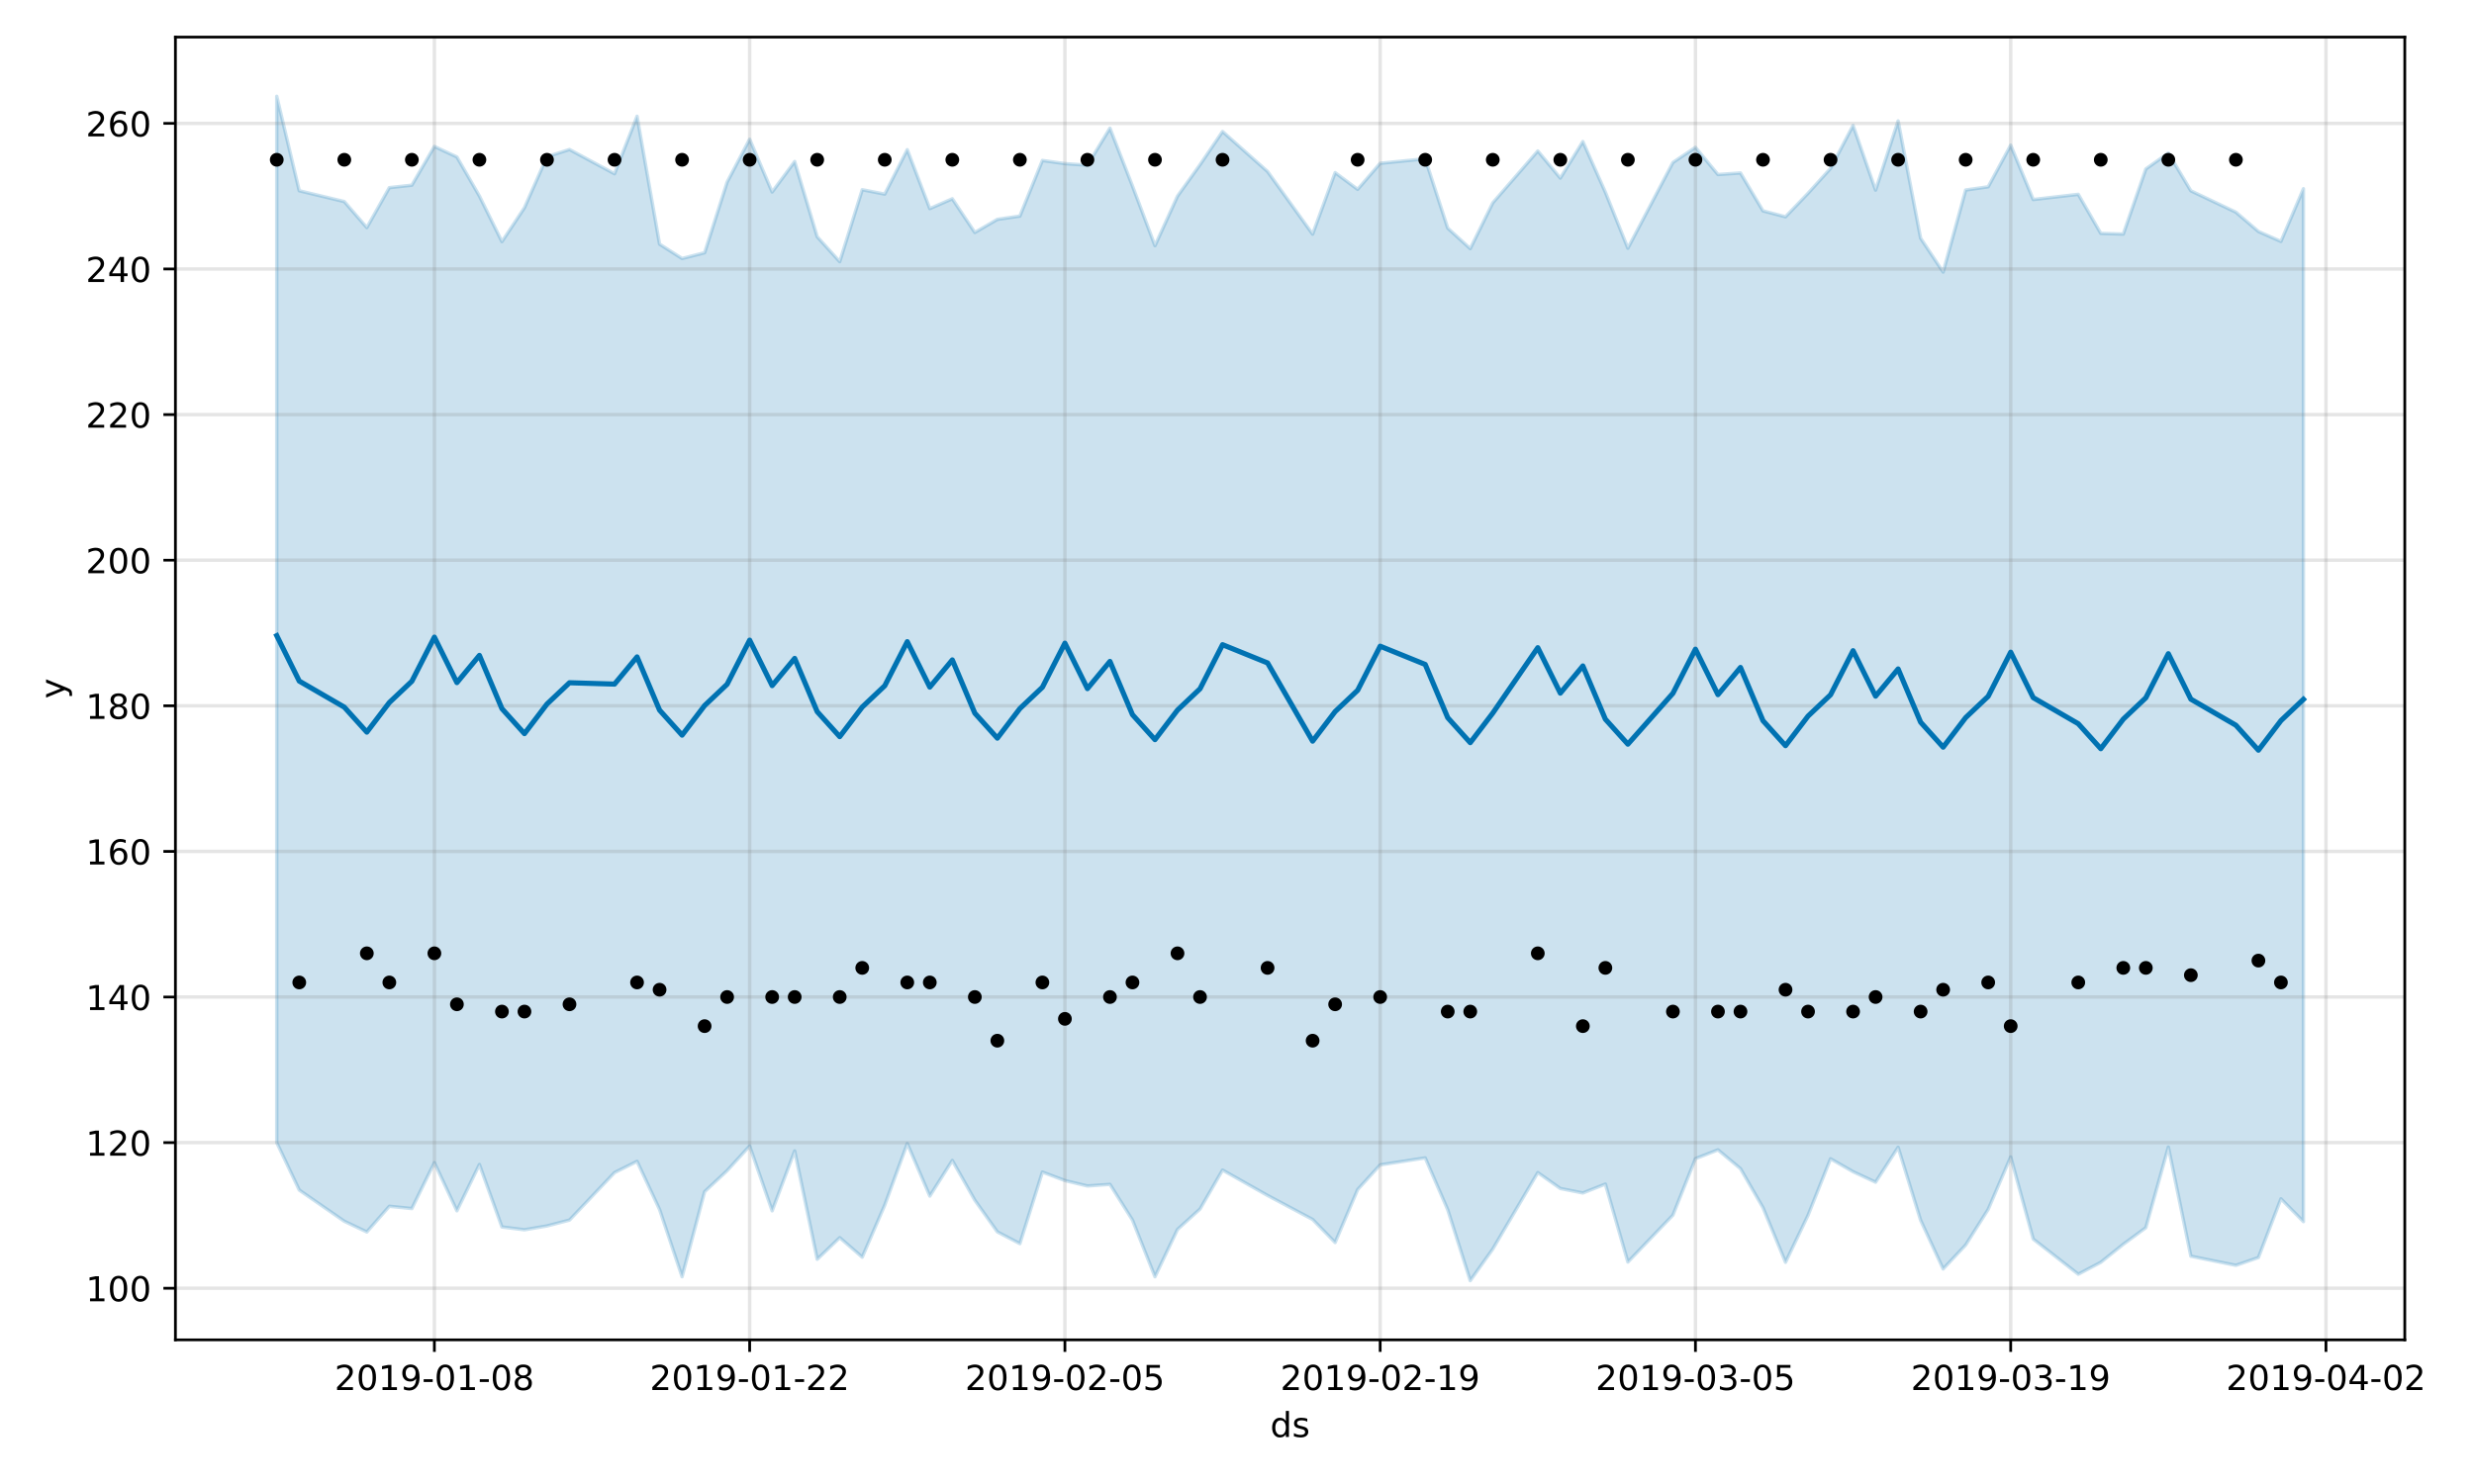 <?xml version="1.0" encoding="utf-8" standalone="no"?>
<!DOCTYPE svg PUBLIC "-//W3C//DTD SVG 1.1//EN"
  "http://www.w3.org/Graphics/SVG/1.1/DTD/svg11.dtd">
<!-- Created with matplotlib (https://matplotlib.org/) -->
<svg height="432pt" version="1.1" viewBox="0 0 720 432" width="720pt" xmlns="http://www.w3.org/2000/svg" xmlns:xlink="http://www.w3.org/1999/xlink">
 <defs>
  <style type="text/css">
*{stroke-linecap:butt;stroke-linejoin:round;}
  </style>
 </defs>
 <g id="figure_1">
  <g id="patch_1">
   <path d="M 0 432 
L 720 432 
L 720 0 
L 0 0 
z
" style="fill:#ffffff;"/>
  </g>
  <g id="axes_1">
   <g id="patch_2">
    <path d="M 51.05 390.04 
L 699.857 390.04 
L 699.857 10.8 
L 51.05 10.8 
z
" style="fill:#ffffff;"/>
   </g>
   <g id="PolyCollection_1">
    <defs>
     <path d="M 80.541 -403.962 
L 80.541 -99.385 
L 87.095 -85.568 
L 100.202 -76.485 
L 106.756 -73.37 
L 113.309 -80.846 
L 119.863 -80.18 
L 126.417 -93.557 
L 132.97 -79.534 
L 139.524 -93.016 
L 146.077 -74.823 
L 152.631 -74.001 
L 159.185 -75.118 
L 165.738 -76.824 
L 178.845 -90.653 
L 185.399 -93.926 
L 191.953 -79.896 
L 198.506 -60.339 
L 205.06 -85.091 
L 211.613 -91.214 
L 218.167 -98.397 
L 224.721 -79.518 
L 231.274 -96.957 
L 237.828 -65.417 
L 244.381 -71.706 
L 250.935 -66.028 
L 257.489 -81.196 
L 264.042 -99.1 
L 270.596 -83.82 
L 277.15 -94.187 
L 283.703 -82.616 
L 290.257 -73.39 
L 296.81 -69.965 
L 303.364 -90.802 
L 309.918 -88.334 
L 316.471 -86.757 
L 323.025 -87.222 
L 329.578 -76.827 
L 336.132 -60.329 
L 342.686 -74.098 
L 349.239 -80.04 
L 355.793 -91.383 
L 368.9 -83.998 
L 382.007 -77.007 
L 388.561 -70.3 
L 395.114 -85.708 
L 401.668 -92.9 
L 414.775 -94.926 
L 421.329 -79.836 
L 427.883 -59.198 
L 434.436 -68.396 
L 447.543 -90.652 
L 454.097 -86.023 
L 460.651 -84.719 
L 467.204 -87.308 
L 473.758 -64.618 
L 486.865 -78.27 
L 493.419 -94.708 
L 499.972 -97.269 
L 506.526 -91.801 
L 513.079 -80.442 
L 519.633 -64.544 
L 526.187 -78.211 
L 532.74 -94.673 
L 539.294 -90.915 
L 545.847 -87.856 
L 552.401 -98.019 
L 558.955 -76.776 
L 565.508 -62.598 
L 572.062 -69.582 
L 578.616 -79.951 
L 585.169 -95.211 
L 591.723 -71.301 
L 604.83 -61.074 
L 611.384 -64.532 
L 617.937 -69.782 
L 624.491 -74.607 
L 631.044 -98.084 
L 637.598 -66.312 
L 650.705 -63.655 
L 657.259 -65.926 
L 663.812 -83.023 
L 670.366 -76.368 
L 670.366 -377.061 
L 670.366 -377.061 
L 663.812 -361.724 
L 657.259 -364.616 
L 650.705 -370.232 
L 637.598 -376.458 
L 631.044 -387.459 
L 624.491 -382.811 
L 617.937 -363.861 
L 611.384 -364.069 
L 604.83 -375.43 
L 591.723 -373.919 
L 585.169 -389.741 
L 578.616 -377.625 
L 572.062 -376.689 
L 565.508 -352.798 
L 558.955 -362.664 
L 552.401 -396.792 
L 545.847 -376.653 
L 539.294 -395.485 
L 532.74 -382.974 
L 526.187 -375.733 
L 519.633 -368.895 
L 513.079 -370.61 
L 506.526 -381.653 
L 499.972 -381.196 
L 493.419 -389.099 
L 486.865 -384.707 
L 473.758 -359.748 
L 467.204 -376.054 
L 460.651 -390.791 
L 454.097 -380.154 
L 447.543 -388.05 
L 434.436 -372.944 
L 427.883 -359.621 
L 421.329 -365.593 
L 414.775 -385.774 
L 401.668 -384.465 
L 395.114 -376.877 
L 388.561 -381.757 
L 382.007 -363.838 
L 368.9 -382.072 
L 355.793 -393.712 
L 349.239 -384.055 
L 342.686 -374.898 
L 336.132 -360.478 
L 329.578 -377.854 
L 323.025 -394.687 
L 316.471 -383.91 
L 309.918 -384.373 
L 303.364 -385.288 
L 296.81 -369.097 
L 290.257 -368.145 
L 283.703 -364.325 
L 277.15 -374.132 
L 270.596 -371.279 
L 264.042 -388.429 
L 257.489 -375.496 
L 250.935 -376.773 
L 244.381 -355.828 
L 237.828 -363.086 
L 231.274 -384.98 
L 224.721 -376.104 
L 218.167 -391.471 
L 211.613 -378.985 
L 205.06 -358.423 
L 198.506 -356.758 
L 191.953 -360.927 
L 185.399 -398.15 
L 178.845 -381.425 
L 165.738 -388.48 
L 159.185 -386.391 
L 152.631 -371.529 
L 146.077 -361.658 
L 139.524 -374.937 
L 132.97 -386.308 
L 126.417 -389.367 
L 119.863 -378.091 
L 113.309 -377.377 
L 106.756 -365.744 
L 100.202 -373.325 
L 87.095 -376.472 
L 80.541 -403.962 
z
" id="m968520e2ad" style="stroke:#0072b2;stroke-opacity:0.2;"/>
    </defs>
    <g clip-path="url(#p8b44147fc6)">
     <use style="fill:#0072b2;fill-opacity:0.2;stroke:#0072b2;stroke-opacity:0.2;" x="0" xlink:href="#m968520e2ad" y="432"/>
    </g>
   </g>
   <g id="matplotlib.axis_1">
    <g id="xtick_1">
     <g id="line2d_1">
      <path clip-path="url(#p8b44147fc6)" d="M 126.417 390.04 
L 126.417 10.8 
" style="fill:none;stroke:#808080;stroke-linecap:square;stroke-opacity:0.2;"/>
     </g>
     <g id="line2d_2">
      <defs>
       <path d="M 0 0 
L 0 3.5 
" id="m5e96174ace" style="stroke:#000000;stroke-width:0.8;"/>
      </defs>
      <g>
       <use style="stroke:#000000;stroke-width:0.8;" x="126.417" xlink:href="#m5e96174ace" y="390.04"/>
      </g>
     </g>
     <g id="text_1">
      <!-- 2019-01-08 -->
      <defs>
       <path d="M 19.188 8.297 
L 53.609 8.297 
L 53.609 0 
L 7.328 0 
L 7.328 8.297 
Q 12.938 14.109 22.625 23.891 
Q 32.328 33.688 34.812 36.531 
Q 39.547 41.844 41.422 45.531 
Q 43.312 49.219 43.312 52.781 
Q 43.312 58.594 39.234 62.25 
Q 35.156 65.922 28.609 65.922 
Q 23.969 65.922 18.812 64.312 
Q 13.672 62.703 7.812 59.422 
L 7.812 69.391 
Q 13.766 71.781 18.938 73 
Q 24.125 74.219 28.422 74.219 
Q 39.75 74.219 46.484 68.547 
Q 53.219 62.891 53.219 53.422 
Q 53.219 48.922 51.531 44.891 
Q 49.859 40.875 45.406 35.406 
Q 44.188 33.984 37.641 27.219 
Q 31.109 20.453 19.188 8.297 
z
" id="DejaVuSans-50"/>
       <path d="M 31.781 66.406 
Q 24.172 66.406 20.328 58.906 
Q 16.5 51.422 16.5 36.375 
Q 16.5 21.391 20.328 13.891 
Q 24.172 6.391 31.781 6.391 
Q 39.453 6.391 43.281 13.891 
Q 47.125 21.391 47.125 36.375 
Q 47.125 51.422 43.281 58.906 
Q 39.453 66.406 31.781 66.406 
z
M 31.781 74.219 
Q 44.047 74.219 50.516 64.516 
Q 56.984 54.828 56.984 36.375 
Q 56.984 17.969 50.516 8.266 
Q 44.047 -1.422 31.781 -1.422 
Q 19.531 -1.422 13.062 8.266 
Q 6.594 17.969 6.594 36.375 
Q 6.594 54.828 13.062 64.516 
Q 19.531 74.219 31.781 74.219 
z
" id="DejaVuSans-48"/>
       <path d="M 12.406 8.297 
L 28.516 8.297 
L 28.516 63.922 
L 10.984 60.406 
L 10.984 69.391 
L 28.422 72.906 
L 38.281 72.906 
L 38.281 8.297 
L 54.391 8.297 
L 54.391 0 
L 12.406 0 
z
" id="DejaVuSans-49"/>
       <path d="M 10.984 1.516 
L 10.984 10.5 
Q 14.703 8.734 18.5 7.812 
Q 22.312 6.891 25.984 6.891 
Q 35.75 6.891 40.891 13.453 
Q 46.047 20.016 46.781 33.406 
Q 43.953 29.203 39.594 26.953 
Q 35.25 24.703 29.984 24.703 
Q 19.047 24.703 12.672 31.312 
Q 6.297 37.938 6.297 49.422 
Q 6.297 60.641 12.938 67.422 
Q 19.578 74.219 30.609 74.219 
Q 43.266 74.219 49.922 64.516 
Q 56.594 54.828 56.594 36.375 
Q 56.594 19.141 48.406 8.859 
Q 40.234 -1.422 26.422 -1.422 
Q 22.703 -1.422 18.891 -0.688 
Q 15.094 0.047 10.984 1.516 
z
M 30.609 32.422 
Q 37.25 32.422 41.125 36.953 
Q 45.016 41.5 45.016 49.422 
Q 45.016 57.281 41.125 61.844 
Q 37.25 66.406 30.609 66.406 
Q 23.969 66.406 20.094 61.844 
Q 16.219 57.281 16.219 49.422 
Q 16.219 41.5 20.094 36.953 
Q 23.969 32.422 30.609 32.422 
z
" id="DejaVuSans-57"/>
       <path d="M 4.891 31.391 
L 31.203 31.391 
L 31.203 23.391 
L 4.891 23.391 
z
" id="DejaVuSans-45"/>
       <path d="M 31.781 34.625 
Q 24.75 34.625 20.719 30.859 
Q 16.703 27.094 16.703 20.516 
Q 16.703 13.922 20.719 10.156 
Q 24.75 6.391 31.781 6.391 
Q 38.812 6.391 42.859 10.172 
Q 46.922 13.969 46.922 20.516 
Q 46.922 27.094 42.891 30.859 
Q 38.875 34.625 31.781 34.625 
z
M 21.922 38.812 
Q 15.578 40.375 12.031 44.719 
Q 8.5 49.078 8.5 55.328 
Q 8.5 64.062 14.719 69.141 
Q 20.953 74.219 31.781 74.219 
Q 42.672 74.219 48.875 69.141 
Q 55.078 64.062 55.078 55.328 
Q 55.078 49.078 51.531 44.719 
Q 48 40.375 41.703 38.812 
Q 48.828 37.156 52.797 32.312 
Q 56.781 27.484 56.781 20.516 
Q 56.781 9.906 50.312 4.234 
Q 43.844 -1.422 31.781 -1.422 
Q 19.734 -1.422 13.25 4.234 
Q 6.781 9.906 6.781 20.516 
Q 6.781 27.484 10.781 32.312 
Q 14.797 37.156 21.922 38.812 
z
M 18.312 54.391 
Q 18.312 48.734 21.844 45.562 
Q 25.391 42.391 31.781 42.391 
Q 38.141 42.391 41.719 45.562 
Q 45.312 48.734 45.312 54.391 
Q 45.312 60.062 41.719 63.234 
Q 38.141 66.406 31.781 66.406 
Q 25.391 66.406 21.844 63.234 
Q 18.312 60.062 18.312 54.391 
z
" id="DejaVuSans-56"/>
      </defs>
      <g transform="translate(97.359 404.638)scale(0.1 -0.1)">
       <use xlink:href="#DejaVuSans-50"/>
       <use x="63.623" xlink:href="#DejaVuSans-48"/>
       <use x="127.246" xlink:href="#DejaVuSans-49"/>
       <use x="190.869" xlink:href="#DejaVuSans-57"/>
       <use x="254.492" xlink:href="#DejaVuSans-45"/>
       <use x="290.576" xlink:href="#DejaVuSans-48"/>
       <use x="354.199" xlink:href="#DejaVuSans-49"/>
       <use x="417.822" xlink:href="#DejaVuSans-45"/>
       <use x="453.906" xlink:href="#DejaVuSans-48"/>
       <use x="517.529" xlink:href="#DejaVuSans-56"/>
      </g>
     </g>
    </g>
    <g id="xtick_2">
     <g id="line2d_3">
      <path clip-path="url(#p8b44147fc6)" d="M 218.167 390.04 
L 218.167 10.8 
" style="fill:none;stroke:#808080;stroke-linecap:square;stroke-opacity:0.2;"/>
     </g>
     <g id="line2d_4">
      <g>
       <use style="stroke:#000000;stroke-width:0.8;" x="218.167" xlink:href="#m5e96174ace" y="390.04"/>
      </g>
     </g>
     <g id="text_2">
      <!-- 2019-01-22 -->
      <g transform="translate(189.109 404.638)scale(0.1 -0.1)">
       <use xlink:href="#DejaVuSans-50"/>
       <use x="63.623" xlink:href="#DejaVuSans-48"/>
       <use x="127.246" xlink:href="#DejaVuSans-49"/>
       <use x="190.869" xlink:href="#DejaVuSans-57"/>
       <use x="254.492" xlink:href="#DejaVuSans-45"/>
       <use x="290.576" xlink:href="#DejaVuSans-48"/>
       <use x="354.199" xlink:href="#DejaVuSans-49"/>
       <use x="417.822" xlink:href="#DejaVuSans-45"/>
       <use x="453.906" xlink:href="#DejaVuSans-50"/>
       <use x="517.529" xlink:href="#DejaVuSans-50"/>
      </g>
     </g>
    </g>
    <g id="xtick_3">
     <g id="line2d_5">
      <path clip-path="url(#p8b44147fc6)" d="M 309.918 390.04 
L 309.918 10.8 
" style="fill:none;stroke:#808080;stroke-linecap:square;stroke-opacity:0.2;"/>
     </g>
     <g id="line2d_6">
      <g>
       <use style="stroke:#000000;stroke-width:0.8;" x="309.918" xlink:href="#m5e96174ace" y="390.04"/>
      </g>
     </g>
     <g id="text_3">
      <!-- 2019-02-05 -->
      <defs>
       <path d="M 10.797 72.906 
L 49.516 72.906 
L 49.516 64.594 
L 19.828 64.594 
L 19.828 46.734 
Q 21.969 47.469 24.109 47.828 
Q 26.266 48.188 28.422 48.188 
Q 40.625 48.188 47.75 41.5 
Q 54.891 34.812 54.891 23.391 
Q 54.891 11.625 47.562 5.094 
Q 40.234 -1.422 26.906 -1.422 
Q 22.312 -1.422 17.547 -0.641 
Q 12.797 0.141 7.719 1.703 
L 7.719 11.625 
Q 12.109 9.234 16.797 8.062 
Q 21.484 6.891 26.703 6.891 
Q 35.156 6.891 40.078 11.328 
Q 45.016 15.766 45.016 23.391 
Q 45.016 31 40.078 35.438 
Q 35.156 39.891 26.703 39.891 
Q 22.75 39.891 18.812 39.016 
Q 14.891 38.141 10.797 36.281 
z
" id="DejaVuSans-53"/>
      </defs>
      <g transform="translate(280.86 404.638)scale(0.1 -0.1)">
       <use xlink:href="#DejaVuSans-50"/>
       <use x="63.623" xlink:href="#DejaVuSans-48"/>
       <use x="127.246" xlink:href="#DejaVuSans-49"/>
       <use x="190.869" xlink:href="#DejaVuSans-57"/>
       <use x="254.492" xlink:href="#DejaVuSans-45"/>
       <use x="290.576" xlink:href="#DejaVuSans-48"/>
       <use x="354.199" xlink:href="#DejaVuSans-50"/>
       <use x="417.822" xlink:href="#DejaVuSans-45"/>
       <use x="453.906" xlink:href="#DejaVuSans-48"/>
       <use x="517.529" xlink:href="#DejaVuSans-53"/>
      </g>
     </g>
    </g>
    <g id="xtick_4">
     <g id="line2d_7">
      <path clip-path="url(#p8b44147fc6)" d="M 401.668 390.04 
L 401.668 10.8 
" style="fill:none;stroke:#808080;stroke-linecap:square;stroke-opacity:0.2;"/>
     </g>
     <g id="line2d_8">
      <g>
       <use style="stroke:#000000;stroke-width:0.8;" x="401.668" xlink:href="#m5e96174ace" y="390.04"/>
      </g>
     </g>
     <g id="text_4">
      <!-- 2019-02-19 -->
      <g transform="translate(372.61 404.638)scale(0.1 -0.1)">
       <use xlink:href="#DejaVuSans-50"/>
       <use x="63.623" xlink:href="#DejaVuSans-48"/>
       <use x="127.246" xlink:href="#DejaVuSans-49"/>
       <use x="190.869" xlink:href="#DejaVuSans-57"/>
       <use x="254.492" xlink:href="#DejaVuSans-45"/>
       <use x="290.576" xlink:href="#DejaVuSans-48"/>
       <use x="354.199" xlink:href="#DejaVuSans-50"/>
       <use x="417.822" xlink:href="#DejaVuSans-45"/>
       <use x="453.906" xlink:href="#DejaVuSans-49"/>
       <use x="517.529" xlink:href="#DejaVuSans-57"/>
      </g>
     </g>
    </g>
    <g id="xtick_5">
     <g id="line2d_9">
      <path clip-path="url(#p8b44147fc6)" d="M 493.419 390.04 
L 493.419 10.8 
" style="fill:none;stroke:#808080;stroke-linecap:square;stroke-opacity:0.2;"/>
     </g>
     <g id="line2d_10">
      <g>
       <use style="stroke:#000000;stroke-width:0.8;" x="493.419" xlink:href="#m5e96174ace" y="390.04"/>
      </g>
     </g>
     <g id="text_5">
      <!-- 2019-03-05 -->
      <defs>
       <path d="M 40.578 39.312 
Q 47.656 37.797 51.625 33 
Q 55.609 28.219 55.609 21.188 
Q 55.609 10.406 48.188 4.484 
Q 40.766 -1.422 27.094 -1.422 
Q 22.516 -1.422 17.656 -0.516 
Q 12.797 0.391 7.625 2.203 
L 7.625 11.719 
Q 11.719 9.328 16.594 8.109 
Q 21.484 6.891 26.812 6.891 
Q 36.078 6.891 40.938 10.547 
Q 45.797 14.203 45.797 21.188 
Q 45.797 27.641 41.281 31.266 
Q 36.766 34.906 28.719 34.906 
L 20.219 34.906 
L 20.219 43.016 
L 29.109 43.016 
Q 36.375 43.016 40.234 45.922 
Q 44.094 48.828 44.094 54.297 
Q 44.094 59.906 40.109 62.906 
Q 36.141 65.922 28.719 65.922 
Q 24.656 65.922 20.016 65.031 
Q 15.375 64.156 9.812 62.312 
L 9.812 71.094 
Q 15.438 72.656 20.344 73.438 
Q 25.25 74.219 29.594 74.219 
Q 40.828 74.219 47.359 69.109 
Q 53.906 64.016 53.906 55.328 
Q 53.906 49.266 50.438 45.094 
Q 46.969 40.922 40.578 39.312 
z
" id="DejaVuSans-51"/>
      </defs>
      <g transform="translate(464.361 404.638)scale(0.1 -0.1)">
       <use xlink:href="#DejaVuSans-50"/>
       <use x="63.623" xlink:href="#DejaVuSans-48"/>
       <use x="127.246" xlink:href="#DejaVuSans-49"/>
       <use x="190.869" xlink:href="#DejaVuSans-57"/>
       <use x="254.492" xlink:href="#DejaVuSans-45"/>
       <use x="290.576" xlink:href="#DejaVuSans-48"/>
       <use x="354.199" xlink:href="#DejaVuSans-51"/>
       <use x="417.822" xlink:href="#DejaVuSans-45"/>
       <use x="453.906" xlink:href="#DejaVuSans-48"/>
       <use x="517.529" xlink:href="#DejaVuSans-53"/>
      </g>
     </g>
    </g>
    <g id="xtick_6">
     <g id="line2d_11">
      <path clip-path="url(#p8b44147fc6)" d="M 585.169 390.04 
L 585.169 10.8 
" style="fill:none;stroke:#808080;stroke-linecap:square;stroke-opacity:0.2;"/>
     </g>
     <g id="line2d_12">
      <g>
       <use style="stroke:#000000;stroke-width:0.8;" x="585.169" xlink:href="#m5e96174ace" y="390.04"/>
      </g>
     </g>
     <g id="text_6">
      <!-- 2019-03-19 -->
      <g transform="translate(556.111 404.638)scale(0.1 -0.1)">
       <use xlink:href="#DejaVuSans-50"/>
       <use x="63.623" xlink:href="#DejaVuSans-48"/>
       <use x="127.246" xlink:href="#DejaVuSans-49"/>
       <use x="190.869" xlink:href="#DejaVuSans-57"/>
       <use x="254.492" xlink:href="#DejaVuSans-45"/>
       <use x="290.576" xlink:href="#DejaVuSans-48"/>
       <use x="354.199" xlink:href="#DejaVuSans-51"/>
       <use x="417.822" xlink:href="#DejaVuSans-45"/>
       <use x="453.906" xlink:href="#DejaVuSans-49"/>
       <use x="517.529" xlink:href="#DejaVuSans-57"/>
      </g>
     </g>
    </g>
    <g id="xtick_7">
     <g id="line2d_13">
      <path clip-path="url(#p8b44147fc6)" d="M 676.92 390.04 
L 676.92 10.8 
" style="fill:none;stroke:#808080;stroke-linecap:square;stroke-opacity:0.2;"/>
     </g>
     <g id="line2d_14">
      <g>
       <use style="stroke:#000000;stroke-width:0.8;" x="676.92" xlink:href="#m5e96174ace" y="390.04"/>
      </g>
     </g>
     <g id="text_7">
      <!-- 2019-04-02 -->
      <defs>
       <path d="M 37.797 64.312 
L 12.891 25.391 
L 37.797 25.391 
z
M 35.203 72.906 
L 47.609 72.906 
L 47.609 25.391 
L 58.016 25.391 
L 58.016 17.188 
L 47.609 17.188 
L 47.609 0 
L 37.797 0 
L 37.797 17.188 
L 4.891 17.188 
L 4.891 26.703 
z
" id="DejaVuSans-52"/>
      </defs>
      <g transform="translate(647.862 404.638)scale(0.1 -0.1)">
       <use xlink:href="#DejaVuSans-50"/>
       <use x="63.623" xlink:href="#DejaVuSans-48"/>
       <use x="127.246" xlink:href="#DejaVuSans-49"/>
       <use x="190.869" xlink:href="#DejaVuSans-57"/>
       <use x="254.492" xlink:href="#DejaVuSans-45"/>
       <use x="290.576" xlink:href="#DejaVuSans-48"/>
       <use x="354.199" xlink:href="#DejaVuSans-52"/>
       <use x="417.822" xlink:href="#DejaVuSans-45"/>
       <use x="453.906" xlink:href="#DejaVuSans-48"/>
       <use x="517.529" xlink:href="#DejaVuSans-50"/>
      </g>
     </g>
    </g>
    <g id="text_8">
     <!-- ds -->
     <defs>
      <path d="M 45.406 46.391 
L 45.406 75.984 
L 54.391 75.984 
L 54.391 0 
L 45.406 0 
L 45.406 8.203 
Q 42.578 3.328 38.25 0.953 
Q 33.938 -1.422 27.875 -1.422 
Q 17.969 -1.422 11.734 6.484 
Q 5.516 14.406 5.516 27.297 
Q 5.516 40.188 11.734 48.094 
Q 17.969 56 27.875 56 
Q 33.938 56 38.25 53.625 
Q 42.578 51.266 45.406 46.391 
z
M 14.797 27.297 
Q 14.797 17.391 18.875 11.75 
Q 22.953 6.109 30.078 6.109 
Q 37.203 6.109 41.297 11.75 
Q 45.406 17.391 45.406 27.297 
Q 45.406 37.203 41.297 42.844 
Q 37.203 48.484 30.078 48.484 
Q 22.953 48.484 18.875 42.844 
Q 14.797 37.203 14.797 27.297 
z
" id="DejaVuSans-100"/>
      <path d="M 44.281 53.078 
L 44.281 44.578 
Q 40.484 46.531 36.375 47.5 
Q 32.281 48.484 27.875 48.484 
Q 21.188 48.484 17.844 46.438 
Q 14.5 44.391 14.5 40.281 
Q 14.5 37.156 16.891 35.375 
Q 19.281 33.594 26.516 31.984 
L 29.594 31.297 
Q 39.156 29.25 43.188 25.516 
Q 47.219 21.781 47.219 15.094 
Q 47.219 7.469 41.188 3.016 
Q 35.156 -1.422 24.609 -1.422 
Q 20.219 -1.422 15.453 -0.562 
Q 10.688 0.297 5.422 2 
L 5.422 11.281 
Q 10.406 8.688 15.234 7.391 
Q 20.062 6.109 24.812 6.109 
Q 31.156 6.109 34.562 8.281 
Q 37.984 10.453 37.984 14.406 
Q 37.984 18.062 35.516 20.016 
Q 33.062 21.969 24.703 23.781 
L 21.578 24.516 
Q 13.234 26.266 9.516 29.906 
Q 5.812 33.547 5.812 39.891 
Q 5.812 47.609 11.281 51.797 
Q 16.75 56 26.812 56 
Q 31.781 56 36.172 55.266 
Q 40.578 54.547 44.281 53.078 
z
" id="DejaVuSans-115"/>
     </defs>
     <g transform="translate(369.675 418.317)scale(0.1 -0.1)">
      <use xlink:href="#DejaVuSans-100"/>
      <use x="63.477" xlink:href="#DejaVuSans-115"/>
     </g>
    </g>
   </g>
   <g id="matplotlib.axis_2">
    <g id="ytick_1">
     <g id="line2d_15">
      <path clip-path="url(#p8b44147fc6)" d="M 51.05 375.008 
L 699.857 375.008 
" style="fill:none;stroke:#808080;stroke-linecap:square;stroke-opacity:0.2;"/>
     </g>
     <g id="line2d_16">
      <defs>
       <path d="M 0 0 
L -3.5 0 
" id="m84e3f60a1a" style="stroke:#000000;stroke-width:0.8;"/>
      </defs>
      <g>
       <use style="stroke:#000000;stroke-width:0.8;" x="51.05" xlink:href="#m84e3f60a1a" y="375.008"/>
      </g>
     </g>
     <g id="text_9">
      <!-- 100 -->
      <g transform="translate(24.962 378.807)scale(0.1 -0.1)">
       <use xlink:href="#DejaVuSans-49"/>
       <use x="63.623" xlink:href="#DejaVuSans-48"/>
       <use x="127.246" xlink:href="#DejaVuSans-48"/>
      </g>
     </g>
    </g>
    <g id="ytick_2">
     <g id="line2d_17">
      <path clip-path="url(#p8b44147fc6)" d="M 51.05 332.621 
L 699.857 332.621 
" style="fill:none;stroke:#808080;stroke-linecap:square;stroke-opacity:0.2;"/>
     </g>
     <g id="line2d_18">
      <g>
       <use style="stroke:#000000;stroke-width:0.8;" x="51.05" xlink:href="#m84e3f60a1a" y="332.621"/>
      </g>
     </g>
     <g id="text_10">
      <!-- 120 -->
      <g transform="translate(24.962 336.42)scale(0.1 -0.1)">
       <use xlink:href="#DejaVuSans-49"/>
       <use x="63.623" xlink:href="#DejaVuSans-50"/>
       <use x="127.246" xlink:href="#DejaVuSans-48"/>
      </g>
     </g>
    </g>
    <g id="ytick_3">
     <g id="line2d_19">
      <path clip-path="url(#p8b44147fc6)" d="M 51.05 290.234 
L 699.857 290.234 
" style="fill:none;stroke:#808080;stroke-linecap:square;stroke-opacity:0.2;"/>
     </g>
     <g id="line2d_20">
      <g>
       <use style="stroke:#000000;stroke-width:0.8;" x="51.05" xlink:href="#m84e3f60a1a" y="290.234"/>
      </g>
     </g>
     <g id="text_11">
      <!-- 140 -->
      <g transform="translate(24.962 294.034)scale(0.1 -0.1)">
       <use xlink:href="#DejaVuSans-49"/>
       <use x="63.623" xlink:href="#DejaVuSans-52"/>
       <use x="127.246" xlink:href="#DejaVuSans-48"/>
      </g>
     </g>
    </g>
    <g id="ytick_4">
     <g id="line2d_21">
      <path clip-path="url(#p8b44147fc6)" d="M 51.05 247.848 
L 699.857 247.848 
" style="fill:none;stroke:#808080;stroke-linecap:square;stroke-opacity:0.2;"/>
     </g>
     <g id="line2d_22">
      <g>
       <use style="stroke:#000000;stroke-width:0.8;" x="51.05" xlink:href="#m84e3f60a1a" y="247.848"/>
      </g>
     </g>
     <g id="text_12">
      <!-- 160 -->
      <defs>
       <path d="M 33.016 40.375 
Q 26.375 40.375 22.484 35.828 
Q 18.609 31.297 18.609 23.391 
Q 18.609 15.531 22.484 10.953 
Q 26.375 6.391 33.016 6.391 
Q 39.656 6.391 43.531 10.953 
Q 47.406 15.531 47.406 23.391 
Q 47.406 31.297 43.531 35.828 
Q 39.656 40.375 33.016 40.375 
z
M 52.594 71.297 
L 52.594 62.312 
Q 48.875 64.062 45.094 64.984 
Q 41.312 65.922 37.594 65.922 
Q 27.828 65.922 22.672 59.328 
Q 17.531 52.734 16.797 39.406 
Q 19.672 43.656 24.016 45.922 
Q 28.375 48.188 33.594 48.188 
Q 44.578 48.188 50.953 41.516 
Q 57.328 34.859 57.328 23.391 
Q 57.328 12.156 50.688 5.359 
Q 44.047 -1.422 33.016 -1.422 
Q 20.359 -1.422 13.672 8.266 
Q 6.984 17.969 6.984 36.375 
Q 6.984 53.656 15.188 63.938 
Q 23.391 74.219 37.203 74.219 
Q 40.922 74.219 44.703 73.484 
Q 48.484 72.75 52.594 71.297 
z
" id="DejaVuSans-54"/>
      </defs>
      <g transform="translate(24.962 251.647)scale(0.1 -0.1)">
       <use xlink:href="#DejaVuSans-49"/>
       <use x="63.623" xlink:href="#DejaVuSans-54"/>
       <use x="127.246" xlink:href="#DejaVuSans-48"/>
      </g>
     </g>
    </g>
    <g id="ytick_5">
     <g id="line2d_23">
      <path clip-path="url(#p8b44147fc6)" d="M 51.05 205.461 
L 699.857 205.461 
" style="fill:none;stroke:#808080;stroke-linecap:square;stroke-opacity:0.2;"/>
     </g>
     <g id="line2d_24">
      <g>
       <use style="stroke:#000000;stroke-width:0.8;" x="51.05" xlink:href="#m84e3f60a1a" y="205.461"/>
      </g>
     </g>
     <g id="text_13">
      <!-- 180 -->
      <g transform="translate(24.962 209.26)scale(0.1 -0.1)">
       <use xlink:href="#DejaVuSans-49"/>
       <use x="63.623" xlink:href="#DejaVuSans-56"/>
       <use x="127.246" xlink:href="#DejaVuSans-48"/>
      </g>
     </g>
    </g>
    <g id="ytick_6">
     <g id="line2d_25">
      <path clip-path="url(#p8b44147fc6)" d="M 51.05 163.074 
L 699.857 163.074 
" style="fill:none;stroke:#808080;stroke-linecap:square;stroke-opacity:0.2;"/>
     </g>
     <g id="line2d_26">
      <g>
       <use style="stroke:#000000;stroke-width:0.8;" x="51.05" xlink:href="#m84e3f60a1a" y="163.074"/>
      </g>
     </g>
     <g id="text_14">
      <!-- 200 -->
      <g transform="translate(24.962 166.874)scale(0.1 -0.1)">
       <use xlink:href="#DejaVuSans-50"/>
       <use x="63.623" xlink:href="#DejaVuSans-48"/>
       <use x="127.246" xlink:href="#DejaVuSans-48"/>
      </g>
     </g>
    </g>
    <g id="ytick_7">
     <g id="line2d_27">
      <path clip-path="url(#p8b44147fc6)" d="M 51.05 120.688 
L 699.857 120.688 
" style="fill:none;stroke:#808080;stroke-linecap:square;stroke-opacity:0.2;"/>
     </g>
     <g id="line2d_28">
      <g>
       <use style="stroke:#000000;stroke-width:0.8;" x="51.05" xlink:href="#m84e3f60a1a" y="120.688"/>
      </g>
     </g>
     <g id="text_15">
      <!-- 220 -->
      <g transform="translate(24.962 124.487)scale(0.1 -0.1)">
       <use xlink:href="#DejaVuSans-50"/>
       <use x="63.623" xlink:href="#DejaVuSans-50"/>
       <use x="127.246" xlink:href="#DejaVuSans-48"/>
      </g>
     </g>
    </g>
    <g id="ytick_8">
     <g id="line2d_29">
      <path clip-path="url(#p8b44147fc6)" d="M 51.05 78.301 
L 699.857 78.301 
" style="fill:none;stroke:#808080;stroke-linecap:square;stroke-opacity:0.2;"/>
     </g>
     <g id="line2d_30">
      <g>
       <use style="stroke:#000000;stroke-width:0.8;" x="51.05" xlink:href="#m84e3f60a1a" y="78.301"/>
      </g>
     </g>
     <g id="text_16">
      <!-- 240 -->
      <g transform="translate(24.962 82.1)scale(0.1 -0.1)">
       <use xlink:href="#DejaVuSans-50"/>
       <use x="63.623" xlink:href="#DejaVuSans-52"/>
       <use x="127.246" xlink:href="#DejaVuSans-48"/>
      </g>
     </g>
    </g>
    <g id="ytick_9">
     <g id="line2d_31">
      <path clip-path="url(#p8b44147fc6)" d="M 51.05 35.915 
L 699.857 35.915 
" style="fill:none;stroke:#808080;stroke-linecap:square;stroke-opacity:0.2;"/>
     </g>
     <g id="line2d_32">
      <g>
       <use style="stroke:#000000;stroke-width:0.8;" x="51.05" xlink:href="#m84e3f60a1a" y="35.915"/>
      </g>
     </g>
     <g id="text_17">
      <!-- 260 -->
      <g transform="translate(24.962 39.714)scale(0.1 -0.1)">
       <use xlink:href="#DejaVuSans-50"/>
       <use x="63.623" xlink:href="#DejaVuSans-54"/>
       <use x="127.246" xlink:href="#DejaVuSans-48"/>
      </g>
     </g>
    </g>
    <g id="text_18">
     <!-- y -->
     <defs>
      <path d="M 32.172 -5.078 
Q 28.375 -14.844 24.75 -17.812 
Q 21.141 -20.797 15.094 -20.797 
L 7.906 -20.797 
L 7.906 -13.281 
L 13.188 -13.281 
Q 16.891 -13.281 18.938 -11.516 
Q 21 -9.766 23.484 -3.219 
L 25.094 0.875 
L 2.984 54.688 
L 12.5 54.688 
L 29.594 11.922 
L 46.688 54.688 
L 56.203 54.688 
z
" id="DejaVuSans-121"/>
     </defs>
     <g transform="translate(18.883 203.379)rotate(-90)scale(0.1 -0.1)">
      <use xlink:href="#DejaVuSans-121"/>
     </g>
    </g>
   </g>
   <g id="line2d_33">
    <defs>
     <path d="M 0 1.5 
C 0.398 1.5 0.779 1.342 1.061 1.061 
C 1.342 0.779 1.5 0.398 1.5 0 
C 1.5 -0.398 1.342 -0.779 1.061 -1.061 
C 0.779 -1.342 0.398 -1.5 0 -1.5 
C -0.398 -1.5 -0.779 -1.342 -1.061 -1.061 
C -1.342 -0.779 -1.5 -0.398 -1.5 0 
C -1.5 0.398 -1.342 0.779 -1.061 1.061 
C -0.779 1.342 -0.398 1.5 0 1.5 
z
" id="mfe097d42dc" style="stroke:#000000;"/>
    </defs>
    <g clip-path="url(#p8b44147fc6)">
     <use style="stroke:#000000;" x="80.541" xlink:href="#mfe097d42dc" y="46.511"/>
     <use style="stroke:#000000;" x="87.095" xlink:href="#mfe097d42dc" y="285.996"/>
     <use style="stroke:#000000;" x="100.202" xlink:href="#mfe097d42dc" y="46.511"/>
     <use style="stroke:#000000;" x="106.756" xlink:href="#mfe097d42dc" y="277.518"/>
     <use style="stroke:#000000;" x="113.309" xlink:href="#mfe097d42dc" y="285.996"/>
     <use style="stroke:#000000;" x="119.863" xlink:href="#mfe097d42dc" y="46.511"/>
     <use style="stroke:#000000;" x="126.417" xlink:href="#mfe097d42dc" y="277.518"/>
     <use style="stroke:#000000;" x="132.97" xlink:href="#mfe097d42dc" y="292.354"/>
     <use style="stroke:#000000;" x="139.524" xlink:href="#mfe097d42dc" y="46.511"/>
     <use style="stroke:#000000;" x="146.077" xlink:href="#mfe097d42dc" y="294.473"/>
     <use style="stroke:#000000;" x="152.631" xlink:href="#mfe097d42dc" y="294.473"/>
     <use style="stroke:#000000;" x="159.185" xlink:href="#mfe097d42dc" y="46.511"/>
     <use style="stroke:#000000;" x="165.738" xlink:href="#mfe097d42dc" y="292.354"/>
     <use style="stroke:#000000;" x="178.845" xlink:href="#mfe097d42dc" y="46.511"/>
     <use style="stroke:#000000;" x="185.399" xlink:href="#mfe097d42dc" y="285.996"/>
     <use style="stroke:#000000;" x="191.953" xlink:href="#mfe097d42dc" y="288.115"/>
     <use style="stroke:#000000;" x="198.506" xlink:href="#mfe097d42dc" y="46.511"/>
     <use style="stroke:#000000;" x="205.06" xlink:href="#mfe097d42dc" y="298.712"/>
     <use style="stroke:#000000;" x="211.613" xlink:href="#mfe097d42dc" y="290.234"/>
     <use style="stroke:#000000;" x="218.167" xlink:href="#mfe097d42dc" y="46.511"/>
     <use style="stroke:#000000;" x="224.721" xlink:href="#mfe097d42dc" y="290.234"/>
     <use style="stroke:#000000;" x="231.274" xlink:href="#mfe097d42dc" y="290.234"/>
     <use style="stroke:#000000;" x="237.828" xlink:href="#mfe097d42dc" y="46.511"/>
     <use style="stroke:#000000;" x="244.381" xlink:href="#mfe097d42dc" y="290.234"/>
     <use style="stroke:#000000;" x="250.935" xlink:href="#mfe097d42dc" y="281.757"/>
     <use style="stroke:#000000;" x="257.489" xlink:href="#mfe097d42dc" y="46.511"/>
     <use style="stroke:#000000;" x="264.042" xlink:href="#mfe097d42dc" y="285.996"/>
     <use style="stroke:#000000;" x="270.596" xlink:href="#mfe097d42dc" y="285.996"/>
     <use style="stroke:#000000;" x="277.15" xlink:href="#mfe097d42dc" y="46.511"/>
     <use style="stroke:#000000;" x="283.703" xlink:href="#mfe097d42dc" y="290.234"/>
     <use style="stroke:#000000;" x="290.257" xlink:href="#mfe097d42dc" y="302.95"/>
     <use style="stroke:#000000;" x="296.81" xlink:href="#mfe097d42dc" y="46.511"/>
     <use style="stroke:#000000;" x="303.364" xlink:href="#mfe097d42dc" y="285.996"/>
     <use style="stroke:#000000;" x="309.918" xlink:href="#mfe097d42dc" y="296.592"/>
     <use style="stroke:#000000;" x="316.471" xlink:href="#mfe097d42dc" y="46.511"/>
     <use style="stroke:#000000;" x="323.025" xlink:href="#mfe097d42dc" y="290.234"/>
     <use style="stroke:#000000;" x="329.578" xlink:href="#mfe097d42dc" y="285.996"/>
     <use style="stroke:#000000;" x="336.132" xlink:href="#mfe097d42dc" y="46.511"/>
     <use style="stroke:#000000;" x="342.686" xlink:href="#mfe097d42dc" y="277.518"/>
     <use style="stroke:#000000;" x="349.239" xlink:href="#mfe097d42dc" y="290.234"/>
     <use style="stroke:#000000;" x="355.793" xlink:href="#mfe097d42dc" y="46.511"/>
     <use style="stroke:#000000;" x="368.9" xlink:href="#mfe097d42dc" y="281.757"/>
     <use style="stroke:#000000;" x="382.007" xlink:href="#mfe097d42dc" y="302.95"/>
     <use style="stroke:#000000;" x="388.561" xlink:href="#mfe097d42dc" y="292.354"/>
     <use style="stroke:#000000;" x="395.114" xlink:href="#mfe097d42dc" y="46.511"/>
     <use style="stroke:#000000;" x="401.668" xlink:href="#mfe097d42dc" y="290.234"/>
     <use style="stroke:#000000;" x="414.775" xlink:href="#mfe097d42dc" y="46.511"/>
     <use style="stroke:#000000;" x="421.329" xlink:href="#mfe097d42dc" y="294.473"/>
     <use style="stroke:#000000;" x="427.883" xlink:href="#mfe097d42dc" y="294.473"/>
     <use style="stroke:#000000;" x="434.436" xlink:href="#mfe097d42dc" y="46.511"/>
     <use style="stroke:#000000;" x="447.543" xlink:href="#mfe097d42dc" y="277.518"/>
     <use style="stroke:#000000;" x="454.097" xlink:href="#mfe097d42dc" y="46.511"/>
     <use style="stroke:#000000;" x="460.651" xlink:href="#mfe097d42dc" y="298.712"/>
     <use style="stroke:#000000;" x="467.204" xlink:href="#mfe097d42dc" y="281.757"/>
     <use style="stroke:#000000;" x="473.758" xlink:href="#mfe097d42dc" y="46.511"/>
     <use style="stroke:#000000;" x="486.865" xlink:href="#mfe097d42dc" y="294.473"/>
     <use style="stroke:#000000;" x="493.419" xlink:href="#mfe097d42dc" y="46.511"/>
     <use style="stroke:#000000;" x="499.972" xlink:href="#mfe097d42dc" y="294.473"/>
     <use style="stroke:#000000;" x="506.526" xlink:href="#mfe097d42dc" y="294.473"/>
     <use style="stroke:#000000;" x="513.079" xlink:href="#mfe097d42dc" y="46.511"/>
     <use style="stroke:#000000;" x="519.633" xlink:href="#mfe097d42dc" y="288.115"/>
     <use style="stroke:#000000;" x="526.187" xlink:href="#mfe097d42dc" y="294.473"/>
     <use style="stroke:#000000;" x="532.74" xlink:href="#mfe097d42dc" y="46.511"/>
     <use style="stroke:#000000;" x="539.294" xlink:href="#mfe097d42dc" y="294.473"/>
     <use style="stroke:#000000;" x="545.847" xlink:href="#mfe097d42dc" y="290.234"/>
     <use style="stroke:#000000;" x="552.401" xlink:href="#mfe097d42dc" y="46.511"/>
     <use style="stroke:#000000;" x="558.955" xlink:href="#mfe097d42dc" y="294.473"/>
     <use style="stroke:#000000;" x="565.508" xlink:href="#mfe097d42dc" y="288.115"/>
     <use style="stroke:#000000;" x="572.062" xlink:href="#mfe097d42dc" y="46.511"/>
     <use style="stroke:#000000;" x="578.616" xlink:href="#mfe097d42dc" y="285.996"/>
     <use style="stroke:#000000;" x="585.169" xlink:href="#mfe097d42dc" y="298.712"/>
     <use style="stroke:#000000;" x="591.723" xlink:href="#mfe097d42dc" y="46.511"/>
     <use style="stroke:#000000;" x="604.83" xlink:href="#mfe097d42dc" y="285.996"/>
     <use style="stroke:#000000;" x="611.384" xlink:href="#mfe097d42dc" y="46.511"/>
     <use style="stroke:#000000;" x="617.937" xlink:href="#mfe097d42dc" y="281.757"/>
     <use style="stroke:#000000;" x="624.491" xlink:href="#mfe097d42dc" y="281.757"/>
     <use style="stroke:#000000;" x="631.044" xlink:href="#mfe097d42dc" y="46.511"/>
     <use style="stroke:#000000;" x="637.598" xlink:href="#mfe097d42dc" y="283.876"/>
     <use style="stroke:#000000;" x="650.705" xlink:href="#mfe097d42dc" y="46.511"/>
     <use style="stroke:#000000;" x="657.259" xlink:href="#mfe097d42dc" y="279.638"/>
     <use style="stroke:#000000;" x="663.812" xlink:href="#mfe097d42dc" y="285.996"/>
    </g>
   </g>
   <g id="line2d_34">
    <path clip-path="url(#p8b44147fc6)" d="M 80.541 185.038 
L 87.095 198.267 
L 100.202 205.853 
L 106.756 213.122 
L 113.309 204.512 
L 119.863 198.313 
L 126.417 185.476 
L 132.97 198.706 
L 139.524 190.793 
L 146.077 206.292 
L 152.631 213.56 
L 159.185 204.951 
L 165.738 198.751 
L 178.845 199.144 
L 185.399 191.232 
L 191.953 206.73 
L 198.506 213.999 
L 205.06 205.389 
L 211.613 199.19 
L 218.167 186.353 
L 224.721 199.583 
L 231.274 191.67 
L 237.828 207.169 
L 244.381 214.437 
L 250.935 205.828 
L 257.489 199.628 
L 264.042 186.792 
L 270.596 200.021 
L 277.15 192.109 
L 283.703 207.607 
L 290.257 214.876 
L 296.81 206.266 
L 303.364 200.067 
L 309.918 187.231 
L 316.471 200.46 
L 323.025 192.547 
L 329.578 208.046 
L 336.132 215.314 
L 342.686 206.705 
L 349.239 200.505 
L 355.793 187.669 
L 368.9 192.986 
L 382.007 215.753 
L 388.561 207.143 
L 395.114 200.944 
L 401.668 188.108 
L 414.775 193.424 
L 421.329 208.923 
L 427.883 216.192 
L 434.436 207.582 
L 447.543 188.546 
L 454.097 201.775 
L 460.651 193.863 
L 467.204 209.361 
L 473.758 216.63 
L 486.865 201.821 
L 493.419 188.985 
L 499.972 202.214 
L 506.526 194.301 
L 513.079 209.8 
L 519.633 217.069 
L 526.187 208.459 
L 532.74 202.259 
L 539.294 189.423 
L 545.847 202.652 
L 552.401 194.74 
L 558.955 210.238 
L 565.508 217.507 
L 572.062 208.897 
L 578.616 202.698 
L 585.169 189.862 
L 591.723 203.091 
L 604.83 210.677 
L 611.384 217.946 
L 617.937 209.336 
L 624.491 203.136 
L 631.044 190.3 
L 637.598 203.529 
L 650.705 211.115 
L 657.259 218.384 
L 663.812 209.774 
L 670.366 203.575 
" style="fill:none;stroke:#0072b2;stroke-linecap:square;stroke-width:1.5;"/>
   </g>
   <g id="patch_3">
    <path d="M 51.05 390.04 
L 51.05 10.8 
" style="fill:none;stroke:#000000;stroke-linecap:square;stroke-linejoin:miter;stroke-width:0.8;"/>
   </g>
   <g id="patch_4">
    <path d="M 699.857 390.04 
L 699.857 10.8 
" style="fill:none;stroke:#000000;stroke-linecap:square;stroke-linejoin:miter;stroke-width:0.8;"/>
   </g>
   <g id="patch_5">
    <path d="M 51.05 390.04 
L 699.857 390.04 
" style="fill:none;stroke:#000000;stroke-linecap:square;stroke-linejoin:miter;stroke-width:0.8;"/>
   </g>
   <g id="patch_6">
    <path d="M 51.05 10.8 
L 699.857 10.8 
" style="fill:none;stroke:#000000;stroke-linecap:square;stroke-linejoin:miter;stroke-width:0.8;"/>
   </g>
  </g>
 </g>
 <defs>
  <clipPath id="p8b44147fc6">
   <rect height="379.24" width="648.807" x="51.05" y="10.8"/>
  </clipPath>
 </defs>
</svg>

